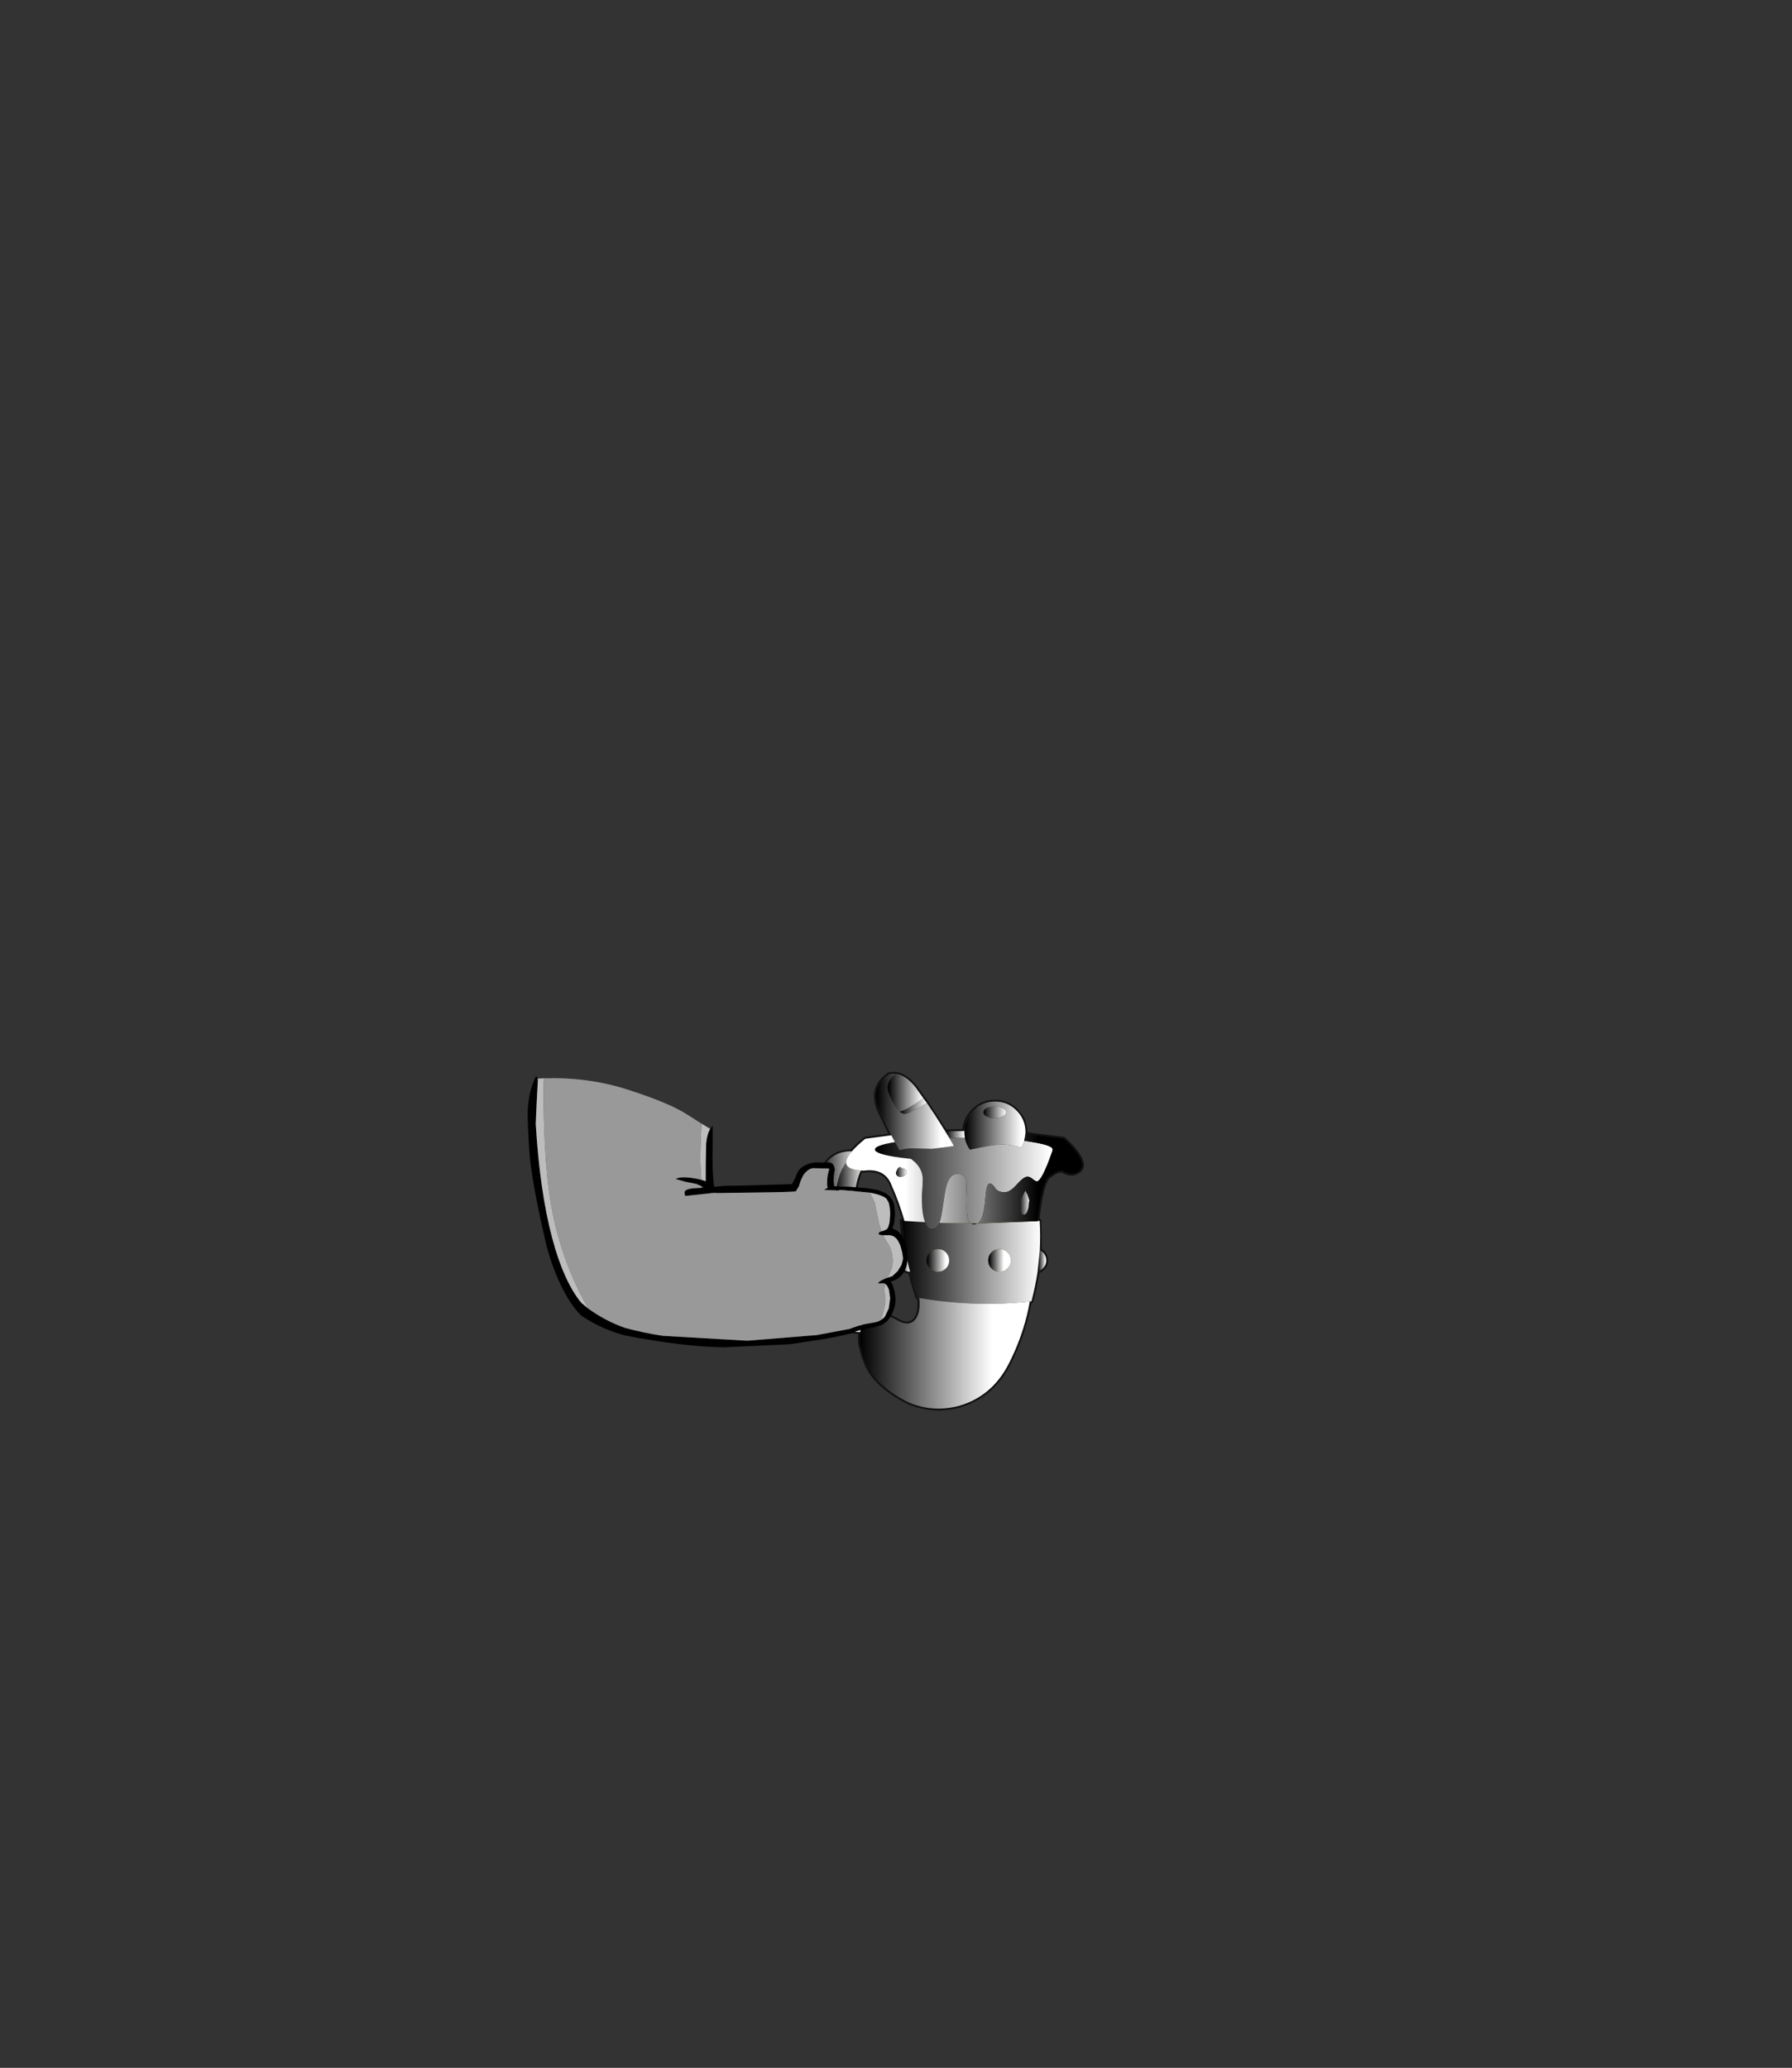 <?xml version="1.0" encoding="UTF-8" standalone="no"?>
<svg xmlns:xlink="http://www.w3.org/1999/xlink" height="531.5px" width="460.6px" xmlns="http://www.w3.org/2000/svg">
  <rect width="100%" height="100%" fill="#333333" stroke="none"/>
  <g transform="matrix(1.0, 0.0, 0.0, 1.0, 193.65, 334.05)">
    <use height="87.1" transform="matrix(1.0, 0.0, 0.0, 1.0, 15.25, -58.6)" width="69.7" xlink:href="#shape0"/>
    <use height="144.95" transform="matrix(0.594, 0.0, 0.0, 0.594, 15.75, -58.11)" width="115.7" xlink:href="#sprite0"/>
    <use height="69.7" transform="matrix(1.0, 0.0, 0.0, 1.0, -58.0, -57.45)" width="97.6" xlink:href="#shape2"/>
  </g>
  <defs>
    <g id="shape0" transform="matrix(1.0, 0.0, 0.0, 1.0, -15.25, 58.6)">
      <path d="M43.65 -51.8 L42.7 -51.05 40.25 -49.5 Q38.55 -48.55 37.6 -48.3 36.8 -49.0 36.0 -50.4 34.3 -53.3 34.45 -54.8 34.55 -56.45 36.45 -58.05 39.15 -57.75 41.7 -54.55 L43.65 -51.8" fill="#ffe7cf" fill-rule="evenodd" stroke="none"/>
      <path d="M44.6 -50.5 L44.45 -50.45 43.1 -49.6 Q39.85 -47.75 38.9 -47.7 38.3 -47.7 37.6 -48.3 38.55 -48.55 40.25 -49.5 L42.7 -51.05 43.65 -51.8 44.6 -50.5" fill="#fff2e5" fill-rule="evenodd" stroke="none"/>
      <path d="M37.6 -48.3 Q38.3 -47.7 38.9 -47.7 39.85 -47.75 43.1 -49.6 L44.45 -50.45 44.6 -50.5 48.35 -44.75 46.3 -43.3 Q44.4 -42.25 41.85 -42.25 38.15 -42.25 34.9 -45.15 33.85 -46.05 33.05 -47.1 L32.15 -49.05 Q30.0 -54.75 34.95 -57.95 L36.45 -58.05 Q34.55 -56.45 34.45 -54.8 34.3 -53.3 36.0 -50.4 36.8 -49.0 37.6 -48.3" fill="#ffcc99" fill-rule="evenodd" stroke="none"/>
      <path d="M33.05 -47.1 Q33.85 -46.05 34.9 -45.15 38.15 -42.25 41.85 -42.25 44.4 -42.25 46.3 -43.3 L48.35 -44.75 49.3 -43.25 50.35 -41.55 51.55 -39.5 50.75 -39.35 45.95 -38.75 45.85 -38.75 45.7 -38.75 40.65 -38.9 37.55 -38.4 36.4 -40.5 35.45 -42.25 33.05 -47.1" fill="#d9a979" fill-rule="evenodd" stroke="none"/>
      <path d="M35.45 -42.25 L36.4 -40.5 Q31.25 -39.65 31.25 -38.6 31.25 -37.35 37.9 -36.5 L40.5 -36.2 41.55 -35.3 Q42.8 -34.1 43.25 -32.75 L43.5 -31.1 43.5 -29.55 43.3 -27.0 43.3 -25.55 43.35 -24.6 Q43.4 -22.45 43.85 -20.75 L44.1 -19.9 38.85 -20.25 Q37.4 -25.25 35.65 -29.15 33.95 -33.9 28.4 -33.15 L27.6 -33.2 Q23.9 -33.5 23.85 -35.2 23.8 -36.35 25.3 -38.1 26.55 -39.55 28.75 -41.35 L35.45 -42.25 M38.7 -31.75 L43.5 -31.1 38.7 -31.75 38.95 -31.95 39.4 -32.75 Q39.4 -33.5 38.55 -33.75 L38.2 -33.8 37.75 -34.1 Q37.3 -34.1 36.95 -33.4 L36.65 -32.7 Q36.65 -31.5 37.95 -31.5 L38.7 -31.75 M73.0 -20.2 L57.7 -19.6 Q59.0 -20.5 59.45 -24.55 L59.85 -28.2 Q60.1 -29.85 60.75 -29.85 61.4 -29.85 62.1 -28.7 62.8 -27.6 64.55 -27.6 65.95 -27.6 67.7 -29.6 69.45 -31.6 70.45 -31.6 71.05 -31.6 71.8 -31.0 72.5 -30.4 72.85 -30.4 74.1 -30.4 76.8 -38.1 L76.8 -38.25 76.9 -38.6 76.45 -39.2 Q75.1 -40.05 70.25 -40.7 L69.6 -40.8 69.9 -42.6 79.75 -41.35 Q87.15 -34.45 82.9 -32.6 81.4 -31.95 79.4 -33.15 78.05 -33.35 75.9 -31.6 74.05 -30.15 73.0 -20.2 M55.9 -19.6 L47.8 -19.75 48.05 -20.4 48.9 -25.25 Q49.35 -28.7 49.9 -30.1 L50.15 -30.6 Q50.95 -32.3 52.45 -32.3 54.4 -32.3 54.75 -30.55 L54.75 -30.5 Q54.75 -27.9 54.9 -26.2 L54.9 -22.0 Q55.05 -20.2 55.9 -19.6 M69.9 -28.05 L69.6 -27.55 69.4 -27.2 68.8 -25.75 Q68.45 -24.55 68.45 -23.7 68.45 -22.9 68.7 -22.4 69.0 -21.8 69.5 -21.8 70.25 -21.8 70.65 -23.4 L70.95 -25.6 70.5 -26.9 69.9 -28.05 M54.2 -43.35 L54.2 -43.05 Q54.2 -42.3 54.35 -41.6 L54.1 -41.6 50.35 -41.55 49.3 -43.25 54.2 -43.35 M54.75 -30.5 L50.15 -30.6 54.75 -30.5 M29.3 17.1 L28.3 14.65 27.5 11.7 Q27.25 10.0 27.45 8.3 L27.85 6.3 28.75 4.75 Q29.25 4.0 30.5 2.95 32.55 3.0 36.7 5.15 39.55 6.95 41.25 5.45 42.7 4.2 42.7 1.1 46.5 2.8 52.15 3.25 L54.65 3.7 58.0 3.95 Q61.4 4.3 61.4 7.55 61.4 11.8 54.45 16.35 47.45 20.95 40.8 20.95 37.3 20.95 32.3 18.7 30.6 17.9 29.3 17.1" fill="#663300" fill-rule="evenodd" stroke="none"/>
      <path d="M43.35 -24.6 L43.3 -25.55 43.3 -27.0 43.5 -29.55 43.5 -31.1 43.25 -32.75 Q42.8 -34.1 41.55 -35.3 L40.5 -36.2 37.9 -36.5 Q31.25 -37.35 31.25 -38.6 31.25 -39.65 36.4 -40.5 L37.55 -38.4 36.5 -38.0 37.55 -38.4 40.65 -38.9 45.7 -38.75 45.85 -38.75 45.95 -38.75 50.75 -39.35 51.55 -39.5 50.35 -41.55 54.1 -41.6 54.35 -41.6 54.45 -41.15 Q54.75 -39.75 55.65 -38.55 L58.15 -39.05 63.95 -39.9 67.8 -39.35 68.9 -39.1 69.6 -40.8 70.25 -40.7 Q75.1 -40.05 76.45 -39.2 L75.2 -37.75 72.55 -34.4 Q72.15 -33.95 70.7 -33.7 L68.55 -33.2 66.75 -31.65 Q65.85 -30.85 64.85 -30.85 L63.3 -31.15 61.7 -31.45 Q60.15 -31.45 59.0 -28.9 57.85 -26.4 57.5 -26.4 56.4 -26.4 55.9 -27.6 L55.3 -30.3 Q54.7 -34.25 52.6 -34.25 48.85 -34.25 47.15 -28.3 L46.15 -24.2 Q45.65 -22.4 45.05 -22.4 43.9 -22.4 43.35 -24.6 M39.5 -36.65 L40.5 -36.2 39.5 -36.65 M70.55 -38.85 L68.9 -39.1 70.55 -38.85 M53.75 -39.8 L51.55 -39.5 53.75 -39.8 M55.65 -38.55 L53.85 -38.4 55.65 -38.55" fill="#db0000" fill-rule="evenodd" stroke="none"/>
      <path d="M25.3 -38.1 Q23.8 -36.35 23.85 -35.2 L22.75 -33.35 Q20.8 -29.25 20.8 -21.0 L20.9 -17.5 19.65 -13.35 21.65 -10.15 Q22.25 -6.35 23.35 -2.8 L23.8 -1.45 Q25.55 3.9 27.85 6.3 L27.45 8.3 26.85 8.3 Q22.0 8.3 18.75 -1.45 15.75 -10.25 15.75 -21.0 15.75 -29.25 17.7 -33.35 19.9 -38.1 25.0 -38.1 L25.3 -38.1 M38.85 -20.25 L44.1 -19.9 Q44.75 -18.15 45.9 -18.15 47.1 -18.15 47.8 -19.75 L55.9 -19.6 Q56.3 -19.3 56.8 -19.3 L57.7 -19.6 73.0 -20.2 73.55 -20.25 73.6 -12.75 73.05 -7.25 Q72.45 -3.45 71.45 0.4 L71.05 0.45 Q56.9 2.0 42.6 -0.45 L42.2 -0.55 Q41.05 -3.85 40.25 -7.2 L39.05 -12.75 Q38.4 -16.5 38.1 -20.3 L38.85 -20.25 M49.65 -11.95 L49.45 -12.15 Q48.65 -13.0 47.4 -13.0 46.2 -13.0 45.35 -12.15 44.5 -11.3 44.5 -10.1 44.5 -8.9 45.3 -8.05 L45.35 -8.05 Q46.2 -7.2 47.4 -7.2 48.65 -7.2 49.45 -8.05 50.3 -8.85 50.3 -10.1 50.3 -11.15 49.65 -11.95 M64.5 -12.75 L63.25 -13.0 Q62.05 -13.0 61.2 -12.15 60.35 -11.3 60.35 -10.1 60.35 -8.85 61.2 -8.05 L61.75 -7.6 Q62.4 -7.2 63.25 -7.2 64.5 -7.2 65.3 -8.05 66.2 -8.85 66.2 -10.1 66.2 -11.3 65.3 -12.15 L64.5 -12.75" fill="#ffcc00" fill-rule="evenodd" stroke="none"/>
      <path d="M23.85 -35.2 Q23.9 -33.5 27.6 -33.2 25.7 -29.1 25.7 -21.0 25.7 -10.25 28.7 -1.45 L28.8 -1.1 27.25 -0.7 Q25.45 -0.7 23.55 -2.55 L23.35 -2.8 Q22.25 -6.35 21.65 -10.15 L22.3 -13.7 20.9 -17.5 20.8 -21.0 Q20.8 -29.25 22.75 -33.35 L23.85 -35.2" fill="#cca000" fill-rule="evenodd" stroke="none"/>
      <path d="M44.1 -19.9 L43.85 -20.75 Q43.4 -22.45 43.35 -24.6 43.9 -22.4 45.05 -22.4 45.65 -22.4 46.15 -24.2 L47.15 -28.3 Q48.85 -34.25 52.6 -34.25 54.7 -34.25 55.3 -30.3 L55.9 -27.6 Q56.4 -26.4 57.5 -26.4 57.85 -26.4 59.0 -28.9 60.15 -31.45 61.7 -31.45 L63.3 -31.15 64.85 -30.85 Q65.85 -30.85 66.75 -31.65 L68.55 -33.2 70.7 -33.7 Q72.15 -33.95 72.55 -34.4 L75.2 -37.75 76.45 -39.2 76.9 -38.6 76.8 -38.25 76.8 -38.1 Q74.1 -30.4 72.85 -30.4 72.5 -30.4 71.8 -31.0 71.05 -31.6 70.45 -31.6 69.45 -31.6 67.7 -29.6 65.95 -27.6 64.55 -27.6 62.8 -27.6 62.1 -28.7 61.4 -29.85 60.75 -29.85 60.1 -29.85 59.85 -28.2 L59.45 -24.55 Q59.0 -20.5 57.7 -19.6 L55.9 -19.6 Q55.05 -20.2 54.9 -22.0 L54.9 -26.2 Q54.75 -27.9 54.75 -30.5 L54.75 -30.55 Q54.4 -32.3 52.45 -32.3 50.95 -32.3 50.15 -30.6 L49.9 -30.1 Q49.35 -28.7 48.9 -25.25 L48.05 -20.4 47.8 -19.75 Q47.1 -18.15 45.9 -18.15 44.75 -18.15 44.1 -19.9 M38.7 -31.75 L37.95 -31.5 Q36.65 -31.5 36.65 -32.7 L36.95 -33.4 Q37.3 -34.1 37.75 -34.1 L38.2 -33.8 38.55 -33.75 Q39.4 -33.5 39.4 -32.75 L38.95 -31.95 38.7 -31.75 M69.9 -28.05 L70.5 -26.9 70.95 -25.6 70.65 -23.4 Q70.25 -21.8 69.5 -21.8 69.0 -21.8 68.7 -22.4 68.45 -22.9 68.45 -23.7 68.45 -24.55 68.8 -25.75 L69.4 -27.2 69.6 -27.55 69.9 -28.05" fill="#ad0000" fill-rule="evenodd" stroke="none"/>
      <path d="M20.9 -17.5 L22.3 -13.7 21.65 -10.15 19.65 -13.35 20.9 -17.5" fill="#fffbe3" fill-rule="evenodd" stroke="none"/>
      <path d="M23.35 -2.8 L23.55 -2.55 Q25.45 -0.7 27.25 -0.7 L28.8 -1.1 30.5 2.95 Q29.25 4.0 28.75 4.75 L27.85 6.3 Q25.55 3.9 23.8 -1.45 L23.35 -2.8" fill="#ab8200" fill-rule="evenodd" stroke="none"/>
      <path d="M40.25 -7.2 Q39.05 -7.2 38.25 -8.05 37.4 -8.85 37.4 -10.1 37.4 -11.3 38.25 -12.15 L39.05 -12.75 40.25 -7.2 M49.65 -11.95 L47.9 -10.1 Q46.4 -8.7 45.3 -8.05 44.5 -8.9 44.5 -10.1 44.5 -11.3 45.35 -12.15 46.2 -13.0 47.4 -13.0 48.65 -13.0 49.45 -12.15 L49.65 -11.95 M61.75 -7.6 L61.2 -8.05 Q60.35 -8.85 60.35 -10.1 60.35 -11.3 61.2 -12.15 62.05 -13.0 63.25 -13.0 L64.5 -12.75 64.55 -11.85 Q64.55 -10.15 63.0 -8.65 L61.75 -7.6" fill="#ff9900" fill-rule="evenodd" stroke="none"/>
      <path d="M54.2 -43.35 Q54.3 -46.4 56.55 -48.6 58.85 -50.9 62.1 -50.9 65.3 -50.9 67.6 -48.6 L69.05 -46.7 Q67.75 -44.1 64.85 -42.7 61.5 -41.1 55.65 -41.1 L54.45 -41.15 54.35 -41.6 Q54.2 -42.3 54.2 -43.05 L54.2 -43.35 M64.05 -47.1 Q64.95 -47.5 64.95 -48.15 64.95 -48.75 64.05 -49.2 L62.0 -49.65 59.95 -49.2 Q59.1 -48.75 59.1 -48.15 59.1 -47.5 59.95 -47.1 60.8 -46.65 62.0 -46.65 63.25 -46.65 64.05 -47.1" fill="#ffffff" fill-rule="evenodd" stroke="none"/>
      <path d="M64.05 -47.1 Q63.25 -46.65 62.0 -46.65 60.8 -46.65 59.95 -47.1 59.1 -47.5 59.1 -48.15 59.1 -48.75 59.95 -49.2 L62.0 -49.65 64.05 -49.2 Q64.95 -48.75 64.95 -48.15 64.95 -47.5 64.05 -47.1" fill="#000000" fill-rule="evenodd" stroke="none"/>
      <path d="M69.6 -40.8 L68.9 -39.1 67.8 -39.35 63.95 -39.9 58.15 -39.05 55.65 -38.55 Q54.75 -39.75 54.45 -41.15 L55.65 -41.1 Q61.5 -41.1 64.85 -42.7 67.75 -44.1 69.05 -46.7 69.9 -45.05 69.9 -43.05 L69.9 -42.6 69.6 -40.8" fill="#d6d6d6" fill-rule="evenodd" stroke="none"/>
      <path d="M73.05 -7.25 L73.6 -12.75 74.4 -12.15 Q75.25 -11.3 75.25 -10.1 75.25 -8.85 74.4 -8.05 73.8 -7.4 73.05 -7.25 M45.3 -8.05 Q46.4 -8.7 47.9 -10.1 L49.65 -11.95 Q50.3 -11.15 50.3 -10.1 50.3 -8.85 49.45 -8.05 48.65 -7.2 47.4 -7.2 46.2 -7.2 45.35 -8.05 L45.3 -8.05 M64.5 -12.75 L65.3 -12.15 Q66.2 -11.3 66.2 -10.1 66.2 -8.85 65.3 -8.05 64.5 -7.2 63.25 -7.2 62.4 -7.2 61.75 -7.6 L63.0 -8.65 Q64.55 -10.15 64.55 -11.85 L64.5 -12.75" fill="#d98100" fill-rule="evenodd" stroke="none"/>
      <path d="M42.6 -0.45 Q56.9 2.0 71.05 0.45 L70.95 1.0 70.7 2.15 Q69.1 9.7 65.55 16.6 62.25 22.95 56.45 25.85 54.75 26.75 52.8 27.3 46.05 29.05 39.85 26.35 L38.85 25.85 Q35.65 24.2 32.9 21.75 30.6 19.7 29.3 17.1 30.6 17.9 32.3 18.7 37.3 20.95 40.8 20.95 47.45 20.95 54.45 16.35 61.4 11.8 61.4 7.55 61.4 4.3 58.0 3.95 L54.65 3.7 52.15 3.25 Q46.5 2.8 42.7 1.1 L42.7 0.25 42.6 -0.45" fill="#402000" fill-rule="evenodd" stroke="none"/>
      <path d="M37.6 -48.3 Q38.3 -47.7 38.9 -47.7 39.85 -47.75 43.1 -49.6 L44.45 -50.45 44.6 -50.5 43.65 -51.8 42.7 -51.05 40.25 -49.5 Q38.55 -48.55 37.6 -48.3 36.8 -49.0 36.0 -50.4 34.3 -53.3 34.45 -54.8 34.55 -56.45 36.45 -58.05 L34.95 -57.95 Q30.0 -54.75 32.15 -49.05 L33.05 -47.1 35.45 -42.25 28.75 -41.35 Q26.55 -39.55 25.3 -38.1 23.8 -36.35 23.85 -35.2 23.9 -33.5 27.6 -33.2 L28.4 -33.15 Q33.95 -33.9 35.65 -29.15 37.4 -25.25 38.85 -20.25 L44.1 -19.9 43.85 -20.75 Q43.4 -22.45 43.35 -24.6 L43.3 -25.55 43.3 -27.0 43.5 -29.55 43.5 -31.1 38.7 -31.75 37.95 -31.5 Q36.65 -31.5 36.65 -32.7 L36.95 -33.4 Q37.3 -34.1 37.75 -34.1 L38.2 -33.8 38.55 -33.75 Q39.4 -33.5 39.4 -32.75 L38.95 -31.95 38.7 -31.75 M48.35 -44.75 L44.6 -50.5 M36.45 -58.05 Q39.15 -57.75 41.7 -54.55 L43.65 -51.8 M36.4 -40.5 L35.45 -42.25 M36.5 -38.0 L37.55 -38.4 36.4 -40.5 Q31.25 -39.65 31.25 -38.6 31.25 -37.35 37.9 -36.5 L40.5 -36.2 39.5 -36.65 M27.45 8.3 L26.85 8.3 Q22.0 8.3 18.75 -1.45 15.75 -10.25 15.75 -21.0 15.75 -29.25 17.7 -33.35 19.9 -38.1 25.0 -38.1 L25.3 -38.1 M23.85 -35.2 L22.75 -33.35 Q20.8 -29.25 20.8 -21.0 L20.9 -17.5 22.3 -13.7 21.65 -10.15 Q22.25 -6.35 23.35 -2.8 L23.8 -1.45 Q25.55 3.9 27.85 6.3 L28.75 4.75 Q29.25 4.0 30.5 2.95 L28.8 -1.1 28.7 -1.45 Q25.7 -10.25 25.7 -21.0 25.7 -29.1 27.6 -33.2 M39.05 -12.75 Q38.4 -16.5 38.1 -20.3 L38.85 -20.25 M40.25 -7.2 Q39.05 -7.2 38.25 -8.05 37.4 -8.85 37.4 -10.1 37.4 -11.3 38.25 -12.15 L39.05 -12.75 40.25 -7.2 Q41.05 -3.85 42.2 -0.55 L42.6 -0.45 Q56.9 2.0 71.05 0.45 L71.45 0.4 Q72.45 -3.45 73.05 -7.25 L73.6 -12.75 73.55 -20.25 73.0 -20.2 57.7 -19.6 56.8 -19.3 Q56.3 -19.3 55.9 -19.6 L47.8 -19.75 Q47.1 -18.15 45.9 -18.15 44.75 -18.15 44.1 -19.9 M20.9 -17.5 L19.65 -13.35 21.65 -10.15 M57.7 -19.6 Q59.0 -20.5 59.45 -24.55 L59.85 -28.2 Q60.1 -29.85 60.75 -29.85 61.4 -29.85 62.1 -28.7 62.8 -27.6 64.55 -27.6 65.95 -27.6 67.7 -29.6 69.45 -31.6 70.45 -31.6 71.05 -31.6 71.8 -31.0 72.5 -30.4 72.85 -30.4 74.1 -30.4 76.8 -38.1 L76.8 -38.25 76.9 -38.6 76.45 -39.2 Q75.1 -40.05 70.25 -40.7 L69.6 -40.8 68.9 -39.1 70.55 -38.85 M54.2 -43.35 Q54.3 -46.4 56.55 -48.6 58.85 -50.9 62.1 -50.9 65.3 -50.9 67.6 -48.6 L69.05 -46.7 Q69.9 -45.05 69.9 -43.05 L69.9 -42.6 79.75 -41.35 Q87.15 -34.45 82.9 -32.6 81.4 -31.95 79.4 -33.15 78.05 -33.35 75.9 -31.6 74.05 -30.15 73.0 -20.2 M64.05 -47.1 Q63.25 -46.65 62.0 -46.65 60.8 -46.65 59.95 -47.1 59.1 -47.5 59.1 -48.15 59.1 -48.75 59.95 -49.2 L62.0 -49.65 64.05 -49.2 Q64.95 -48.75 64.95 -48.15 64.95 -47.5 64.05 -47.1 M69.6 -40.8 L69.9 -42.6 M54.45 -41.15 Q54.75 -39.75 55.65 -38.55 L58.15 -39.05 63.95 -39.9 67.8 -39.35 68.9 -39.1 M69.9 -28.05 L69.6 -27.55 69.4 -27.2 68.8 -25.75 Q68.45 -24.55 68.45 -23.7 68.45 -22.9 68.7 -22.4 69.0 -21.8 69.5 -21.8 70.25 -21.8 70.65 -23.4 L70.95 -25.6 70.5 -26.9 69.9 -28.05 M54.35 -41.6 Q54.2 -42.3 54.2 -43.05 L54.2 -43.35 49.3 -43.25 50.35 -41.55 54.1 -41.6 54.35 -41.6 54.45 -41.15 M53.85 -38.4 L55.65 -38.55 M51.55 -39.5 L53.75 -39.8 M37.55 -38.4 L40.65 -38.9 45.7 -38.75 45.85 -38.75 45.95 -38.75 50.75 -39.35 51.55 -39.5 50.35 -41.55 M48.35 -44.75 L49.3 -43.25 M47.8 -19.75 L48.05 -20.4 48.9 -25.25 Q49.35 -28.7 49.9 -30.1 L50.15 -30.6 Q50.95 -32.3 52.45 -32.3 54.4 -32.3 54.75 -30.55 L54.75 -30.5 Q54.75 -27.9 54.9 -26.2 L54.9 -22.0 Q55.05 -20.2 55.9 -19.6 L57.7 -19.6 M43.5 -31.1 L43.25 -32.75 Q42.8 -34.1 41.55 -35.3 L40.5 -36.2 M50.15 -30.6 L54.75 -30.5 M49.65 -11.95 L49.45 -12.15 Q48.65 -13.0 47.4 -13.0 46.2 -13.0 45.35 -12.15 44.5 -11.3 44.5 -10.1 44.5 -8.9 45.3 -8.05 L45.35 -8.05 Q46.2 -7.2 47.4 -7.2 48.65 -7.2 49.45 -8.05 50.3 -8.85 50.3 -10.1 50.3 -11.15 49.65 -11.95 M61.75 -7.6 L61.2 -8.05 Q60.35 -8.85 60.35 -10.1 60.35 -11.3 61.2 -12.15 62.05 -13.0 63.25 -13.0 L64.5 -12.75 65.3 -12.15 Q66.2 -11.3 66.2 -10.1 66.2 -8.85 65.3 -8.05 64.5 -7.2 63.25 -7.2 62.4 -7.2 61.75 -7.6 M73.6 -12.75 L74.4 -12.15 Q75.25 -11.3 75.25 -10.1 75.25 -8.85 74.4 -8.05 73.8 -7.4 73.05 -7.25 M71.05 0.45 L70.95 1.0 70.7 2.15 Q69.1 9.7 65.55 16.6 62.25 22.95 56.45 25.85 54.75 26.75 52.8 27.3 46.05 29.05 39.85 26.35 L38.85 25.85 Q35.65 24.2 32.9 21.75 30.6 19.7 29.3 17.1 L28.3 14.65 27.5 11.7 Q27.25 10.0 27.45 8.3 L27.85 6.3 M42.7 1.1 L42.7 0.25 42.6 -0.45 M30.5 2.95 Q32.55 3.0 36.7 5.15 39.55 6.95 41.25 5.45 42.7 4.2 42.7 1.1" fill="none" stroke="#000000" stroke-linecap="round" stroke-linejoin="round" stroke-opacity="0.663" stroke-width="1.0"/>
    </g>
    <g id="sprite0" transform="matrix(1.0, 0.0, 0.0, 1.0, 57.85, 62.75)">
      <use height="144.95" transform="matrix(1.0, 0.0, 0.0, 1.0, -57.85, -62.75)" width="115.7" xlink:href="#shape1"/>
    </g>
    <g id="shape1" transform="matrix(1.0, 0.0, 0.0, 1.0, 57.85, 62.75)">
      <path d="M7.15 -34.95 L7.3 -34.25 Q7.85 -31.9 9.3 -29.85 L13.5 -30.7 Q20.25 -32.1 23.3 -32.1 26.0 -32.1 29.8 -31.15 L31.6 -30.75 Q32.4 -32.15 32.85 -33.6 L33.9 -33.5 Q42.1 -32.35 44.35 -30.95 45.15 -30.45 45.15 -29.9 L44.95 -29.35 44.95 -29.05 Q40.4 -16.1 38.3 -16.1 37.7 -16.1 36.5 -17.1 35.25 -18.15 34.25 -18.15 32.6 -18.15 29.6 -14.75 26.65 -11.4 24.35 -11.4 21.35 -11.4 20.2 -13.25 19.05 -15.15 17.9 -15.15 16.85 -15.15 16.4 -12.4 L15.75 -6.3 Q15.0 0.55 12.75 2.1 L9.75 2.1 Q8.35 1.1 8.1 -1.95 7.9 -4.4 8.05 -9.0 7.85 -11.9 7.8 -16.3 L7.8 -16.35 Q7.25 -19.35 3.9 -19.35 1.45 -19.35 0.05 -16.45 L-0.35 -15.6 Q-1.25 -13.25 -2.05 -7.4 -2.9 -1.25 -3.5 0.75 L-3.9 1.85 Q-5.05 4.5 -7.1 4.5 -9.0 4.5 -10.1 1.55 L-10.55 0.1 Q-11.3 -2.7 -11.4 -6.35 L-11.45 -7.95 -11.45 -10.35 -11.15 -14.7 -11.1 -17.3 Q-11.2 -19.05 -11.6 -20.1 -12.35 -22.35 -14.4 -24.4 L-16.2 -25.85 -20.55 -26.35 Q-31.8 -27.85 -31.8 -29.9 -31.8 -31.7 -23.1 -33.1 L-21.15 -29.6 Q-18.85 -30.35 -15.95 -30.4 L-7.4 -30.2 -7.2 -30.2 -7.0 -30.2 1.05 -31.2 2.4 -31.45 0.4 -34.9 6.7 -34.95 7.15 -34.95" fill="url(#gradient0)" fill-rule="evenodd" stroke="none"/>
      <path d="M33.3 -12.15 L34.35 -10.2 35.05 -8.0 34.6 -4.35 Q33.9 -1.65 32.65 -1.65 31.8 -1.65 31.3 -2.65 30.9 -3.5 30.9 -4.8 30.9 -6.3 31.45 -8.25 31.6 -8.85 32.5 -10.7 L32.85 -11.35 33.3 -12.15" fill="url(#gradient1)" fill-rule="evenodd" stroke="none"/>
      <path d="M6.9 -37.9 Q7.05 -43.05 10.8 -46.8 14.7 -50.65 20.15 -50.65 25.6 -50.65 29.45 -46.8 30.95 -45.3 31.85 -43.6 33.35 -40.8 33.35 -37.45 L33.35 -36.65 32.85 -33.6 Q32.4 -32.15 31.6 -30.75 L29.8 -31.15 Q26.0 -32.1 23.3 -32.1 20.25 -32.1 13.5 -30.7 L9.3 -29.85 Q7.85 -31.9 7.3 -34.25 L7.15 -34.95 Q6.9 -36.15 6.9 -37.45 L6.9 -37.9 M23.5 -44.2 Q24.95 -44.95 24.95 -46.0 24.95 -47.05 23.5 -47.8 22.1 -48.55 20.05 -48.55 18.0 -48.55 16.55 -47.8 15.15 -47.05 15.15 -46.0 15.15 -44.95 16.55 -44.2 18.0 -43.45 20.05 -43.45 22.1 -43.45 23.5 -44.2" fill="url(#gradient2)" fill-rule="evenodd" stroke="none"/>
      <path d="M23.5 -44.2 Q22.1 -43.45 20.05 -43.45 18.0 -43.45 16.55 -44.2 15.15 -44.95 15.15 -46.0 15.15 -47.05 16.55 -47.8 18.0 -48.55 20.05 -48.55 22.1 -48.55 23.5 -47.8 24.95 -47.05 24.95 -46.0 24.95 -44.95 23.5 -44.2" fill="url(#gradient3)" fill-rule="evenodd" stroke="none"/>
      <path d="M-1.35 -37.75 L6.9 -37.9 6.9 -37.45 Q6.9 -36.15 7.15 -34.95 L6.7 -34.95 0.4 -34.9 -1.35 -37.75" fill="url(#gradient4)" fill-rule="evenodd" stroke="none"/>
      <path d="M39.55 13.65 L40.9 14.6 Q42.35 16.05 42.35 18.1 42.35 20.15 40.9 21.55 39.9 22.6 38.6 22.9 L39.55 13.65" fill="url(#gradient5)" fill-rule="evenodd" stroke="none"/>
      <path d="M38.55 1.1 L39.5 1.0 Q39.9 7.25 39.55 13.65 L38.6 22.9 Q37.65 29.25 35.95 35.75 L35.25 35.85 Q11.45 38.45 -12.65 34.35 L-13.35 34.2 Q-15.25 28.6 -16.6 23.0 -17.8 18.35 -18.6 13.65 -19.7 7.3 -20.2 0.9 L-19.0 1.0 -10.1 1.55 Q-9.0 4.5 -7.1 4.5 -5.05 4.5 -3.9 1.85 L9.75 2.1 Q10.4 2.55 11.25 2.55 L12.75 2.1 38.55 1.1 M25.6 21.55 Q27.05 20.15 27.05 18.1 27.05 16.05 25.6 14.6 24.95 13.95 24.2 13.65 23.25 13.2 22.15 13.2 20.1 13.2 18.65 14.6 17.25 16.05 17.25 18.1 17.25 20.15 18.65 21.55 L19.6 22.3 Q20.7 23.0 22.15 23.0 24.2 23.0 25.6 21.55 M-4.55 13.2 Q-6.6 13.2 -8.05 14.6 -9.45 16.05 -9.45 18.1 -9.45 20.1 -8.1 21.5 L-8.05 21.55 Q-6.6 23.0 -4.55 23.0 -2.5 23.0 -1.1 21.55 0.35 20.15 0.35 18.1 0.35 16.3 -0.8 14.95 L-1.1 14.6 Q-2.5 13.2 -4.55 13.2" fill="url(#gradient6)" fill-rule="evenodd" stroke="none"/>
      <path d="M25.6 21.55 Q24.2 23.0 22.15 23.0 20.7 23.0 19.6 22.3 L18.65 21.55 Q17.25 20.15 17.25 18.1 17.25 16.05 18.65 14.6 20.1 13.2 22.15 13.2 23.25 13.2 24.2 13.65 24.95 13.95 25.6 14.6 27.05 16.05 27.05 18.1 27.05 20.15 25.6 21.55" fill="url(#gradient7)" fill-rule="evenodd" stroke="none"/>
      <path d="M-4.55 13.2 Q-2.5 13.2 -1.1 14.6 L-0.8 14.95 Q0.35 16.3 0.35 18.1 0.35 20.15 -1.1 21.55 -2.5 23.0 -4.55 23.0 -6.6 23.0 -8.05 21.55 L-8.1 21.5 Q-9.45 20.1 -9.45 18.1 -9.45 16.05 -8.05 14.6 -6.6 13.2 -4.55 13.2" fill="url(#gradient8)" fill-rule="evenodd" stroke="none"/>
      <path d="M35.25 35.85 L35.05 36.75 34.7 38.7 Q32.0 51.45 26.0 63.05 20.45 73.75 10.7 78.65 7.8 80.1 4.55 81.05 -6.85 84.0 -17.3 79.5 L-19.0 78.65 Q-24.4 75.8 -29.0 71.7 -32.85 68.3 -35.05 63.85 -36.05 61.9 -36.7 59.75 L-38.1 54.75 Q-38.5 51.9 -38.15 49.05 L-37.5 45.7 -36.0 43.05 Q-35.15 41.85 -33.05 40.05 -29.6 40.1 -22.6 43.75 -17.75 46.75 -14.95 44.3 -12.5 42.15 -12.45 36.9 L-12.5 35.5 -12.65 34.35 Q11.45 38.45 35.25 35.85" fill="url(#gradient9)" fill-rule="evenodd" stroke="none"/>
      <path d="M-23.0 -62.65 Q-18.5 -62.2 -14.2 -56.8 L-10.9 -52.15 -12.5 -50.85 Q-13.85 -49.9 -16.65 -48.25 -19.45 -46.65 -21.1 -46.25 -22.4 -47.4 -23.8 -49.8 -26.6 -54.65 -26.35 -57.2 -26.2 -59.95 -23.0 -62.65" fill="url(#gradient10)" fill-rule="evenodd" stroke="none"/>
      <path d="M-10.9 -52.15 L-9.3 -50.0 -9.5 -49.9 -11.8 -48.45 Q-17.25 -45.3 -18.85 -45.25 -19.9 -45.25 -21.1 -46.25 -19.45 -46.65 -16.65 -48.25 -13.85 -49.9 -12.5 -50.85 L-10.9 -52.15" fill="url(#gradient11)" fill-rule="evenodd" stroke="none"/>
      <path d="M-24.7 -36.05 L-28.75 -44.2 -30.25 -47.55 Q-33.9 -57.15 -25.55 -62.55 L-23.0 -62.65 Q-26.2 -59.95 -26.35 -57.2 -26.6 -54.65 -23.8 -49.8 -22.4 -47.4 -21.1 -46.25 -19.9 -45.25 -18.85 -45.25 -17.25 -45.3 -11.8 -48.45 L-9.5 -49.9 -9.3 -50.0 Q-5.95 -45.15 -2.95 -40.3 L-1.35 -37.75 0.4 -34.9 2.4 -31.45 1.05 -31.2 -7.0 -30.2 -7.2 -30.2 -7.4 -30.2 -15.95 -30.4 Q-18.85 -30.35 -21.15 -29.6 L-23.1 -33.1 -24.7 -36.05" fill="url(#gradient12)" fill-rule="evenodd" stroke="none"/>
      <path d="M-38.15 49.05 L-39.2 49.05 Q-47.35 49.05 -52.85 32.65 -57.85 17.8 -57.85 -0.25 -57.85 -14.15 -54.6 -21.1 -50.85 -29.1 -42.3 -29.1 L-41.75 -29.1 Q-44.35 -26.1 -44.25 -24.2 L-46.1 -21.1 Q-49.35 -14.15 -49.35 -0.25 L-49.2 5.6 -51.3 12.6 -47.95 18.0 Q-46.9 24.4 -45.05 30.35 L-44.35 32.65 Q-41.35 41.65 -37.5 45.7 L-38.15 49.05" fill="url(#gradient13)" fill-rule="evenodd" stroke="none"/>
      <path d="M-49.2 5.6 L-49.35 -0.25 Q-49.35 -14.15 -46.1 -21.1 L-44.25 -24.2 Q-44.15 -21.3 -37.95 -20.8 -41.1 -13.9 -41.1 -0.25 -41.1 17.8 -36.1 32.65 L-35.9 33.25 Q-34.55 37.1 -33.05 40.05 -35.15 41.85 -36.0 43.05 L-37.5 45.7 Q-41.35 41.65 -44.35 32.65 L-45.05 30.35 Q-46.9 24.4 -47.95 18.0 L-46.8 12.0 -49.2 5.6" fill="url(#gradient14)" fill-rule="evenodd" stroke="none"/>
      <path d="M-22.7 -19.95 L-22.2 -21.2 Q-21.55 -22.35 -20.8 -22.35 L-20.1 -21.8 -19.5 -21.75 Q-18.05 -21.3 -18.05 -20.05 -18.05 -19.45 -18.8 -18.75 L-19.2 -18.4 -20.5 -18.0 Q-22.7 -18.0 -22.7 -19.95" fill="url(#gradient15)" fill-rule="evenodd" stroke="none"/>
      <path d="M-18.6 13.65 Q-17.8 18.35 -16.6 23.0 -18.6 22.95 -19.95 21.55 -21.4 20.15 -21.4 18.1 -21.4 16.05 -19.95 14.6 -19.35 14.0 -18.6 13.65" fill="url(#gradient16)" fill-rule="evenodd" stroke="none"/>
      <path d="M-49.2 5.6 L-46.8 12.0 -47.95 18.0 -51.3 12.6 -49.2 5.6" fill="url(#gradient17)" fill-rule="evenodd" stroke="none"/>
      <path d="M33.35 -36.65 L49.95 -34.55 Q62.4 -22.9 55.25 -19.8 52.65 -18.75 49.35 -20.75 47.05 -21.1 43.45 -18.15 40.3 -15.7 38.55 1.1 L12.75 2.1 Q15.0 0.55 15.75 -6.3 L16.4 -12.4 Q16.85 -15.15 17.9 -15.15 19.05 -15.15 20.2 -13.25 21.35 -11.4 24.35 -11.4 26.65 -11.4 29.6 -14.75 32.6 -18.15 34.25 -18.15 35.25 -18.15 36.5 -17.1 37.7 -16.1 38.3 -16.1 40.4 -16.1 44.95 -29.05 L44.95 -29.35 45.15 -29.9 Q45.15 -30.45 44.35 -30.95 42.1 -32.35 33.9 -33.5 L32.85 -33.6 33.35 -36.65 M-41.75 -29.1 Q-39.7 -31.5 -35.95 -34.55 L-24.7 -36.05 -23.1 -33.1 Q-31.8 -31.7 -31.8 -29.9 -31.8 -27.85 -20.55 -26.35 L-16.2 -25.85 -14.4 -24.4 Q-12.35 -22.35 -11.6 -20.1 -11.2 -19.05 -11.1 -17.3 L-11.15 -14.7 -11.45 -10.35 -11.45 -7.95 -11.4 -6.35 Q-11.3 -2.7 -10.55 0.1 L-10.1 1.55 -19.0 1.0 Q-21.4 -7.4 -24.4 -14.0 -27.2 -22.0 -36.55 -20.75 L-37.95 -20.8 Q-44.15 -21.3 -44.25 -24.2 -44.35 -26.1 -41.75 -29.1 M-3.9 1.85 L-3.5 0.75 Q-2.9 -1.25 -2.05 -7.4 -1.25 -13.25 -0.35 -15.6 L0.05 -16.45 Q1.45 -19.35 3.9 -19.35 7.25 -19.35 7.8 -16.35 L7.8 -16.3 Q7.85 -11.9 8.05 -9.0 7.9 -4.4 8.1 -1.95 8.35 1.1 9.75 2.1 L-3.9 1.85 M33.3 -12.15 L32.85 -11.35 32.5 -10.7 Q31.6 -8.85 31.45 -8.25 30.9 -6.3 30.9 -4.8 30.9 -3.5 31.3 -2.65 31.8 -1.65 32.65 -1.65 33.9 -1.65 34.6 -4.35 L35.05 -8.0 34.35 -10.2 33.3 -12.15 M-22.7 -19.95 Q-22.7 -18.0 -20.5 -18.0 L-19.2 -18.4 -18.8 -18.75 Q-18.05 -19.45 -18.05 -20.05 -18.05 -21.3 -19.5 -21.75 L-20.1 -21.8 -20.8 -22.35 Q-21.55 -22.35 -22.2 -21.2 L-22.7 -19.95" fill="url(#gradient18)" fill-rule="evenodd" stroke="none"/>
    </g>
    <linearGradient gradientTransform="matrix(0.046, 0.0, 0.0, 0.02, 6.25, -18.8)" gradientUnits="userSpaceOnUse" id="gradient0" spreadMethod="pad" x1="-819.2" x2="819.2">
      <stop offset="0.0" stop-color="#000000"/>
      <stop offset="1.0" stop-color="#ffffff"/>
    </linearGradient>
    <linearGradient gradientTransform="matrix(0.003, 0.0, 0.0, 0.006, 32.95, -6.9)" gradientUnits="userSpaceOnUse" id="gradient1" spreadMethod="pad" x1="-819.2" x2="819.2">
      <stop offset="0.0" stop-color="#000000"/>
      <stop offset="1.0" stop-color="#ffffff"/>
    </linearGradient>
    <linearGradient gradientTransform="matrix(0.015, 0.0, 0.0, 0.01, 19.35, -42.4)" gradientUnits="userSpaceOnUse" id="gradient2" spreadMethod="pad" x1="-819.2" x2="819.2">
      <stop offset="0.0" stop-color="#000000"/>
      <stop offset="1.0" stop-color="#ffffff"/>
    </linearGradient>
    <linearGradient gradientTransform="matrix(0.006, 0.0, 0.0, 0.003, 20.05, -46.0)" gradientUnits="userSpaceOnUse" id="gradient3" spreadMethod="pad" x1="-819.2" x2="819.2">
      <stop offset="0.0" stop-color="#000000"/>
      <stop offset="1.0" stop-color="#ffffff"/>
    </linearGradient>
    <linearGradient gradientTransform="matrix(0.005, 0.0, 0.0, 0.002, 2.9, -36.4)" gradientUnits="userSpaceOnUse" id="gradient4" spreadMethod="pad" x1="-819.2" x2="819.2">
      <stop offset="0.0" stop-color="#000000"/>
      <stop offset="1.0" stop-color="#ffffff"/>
    </linearGradient>
    <linearGradient gradientTransform="matrix(0.002, 0.0, 0.0, 0.006, 40.45, 18.25)" gradientUnits="userSpaceOnUse" id="gradient5" spreadMethod="pad" x1="-819.2" x2="819.2">
      <stop offset="0.0" stop-color="#000000"/>
      <stop offset="1.0" stop-color="#ffffff"/>
    </linearGradient>
    <linearGradient gradientTransform="matrix(0.037, 0.0, 0.0, 0.022, 9.75, 18.85)" gradientUnits="userSpaceOnUse" id="gradient6" spreadMethod="pad" x1="-819.2" x2="819.2">
      <stop offset="0.0" stop-color="#000000"/>
      <stop offset="1.0" stop-color="#ffffff"/>
    </linearGradient>
    <linearGradient gradientTransform="matrix(0.004, 0.0, 0.0, 0.006, 20.75, 17.75)" gradientUnits="userSpaceOnUse" id="gradient7" spreadMethod="pad" x1="-819.2" x2="819.2">
      <stop offset="0.0" stop-color="#000000"/>
      <stop offset="1.0" stop-color="#ffffff"/>
    </linearGradient>
    <linearGradient gradientTransform="matrix(0.005, 0.0, 0.0, 0.005, -5.15, 17.35)" gradientUnits="userSpaceOnUse" id="gradient8" spreadMethod="pad" x1="-819.2" x2="819.2">
      <stop offset="0.0" stop-color="#000000"/>
      <stop offset="1.0" stop-color="#ffffff"/>
    </linearGradient>
    <linearGradient gradientTransform="matrix(0.035, 0.0, 0.0, 0.02, -9.65, 53.65)" gradientUnits="userSpaceOnUse" id="gradient9" spreadMethod="pad" x1="-819.2" x2="819.2">
      <stop offset="0.0" stop-color="#000000"/>
      <stop offset="1.0" stop-color="#ffffff"/>
    </linearGradient>
    <linearGradient gradientTransform="matrix(0.009, 0.0, 0.0, 0.01, -18.65, -54.45)" gradientUnits="userSpaceOnUse" id="gradient10" spreadMethod="pad" x1="-819.2" x2="819.2">
      <stop offset="0.0" stop-color="#000000"/>
      <stop offset="1.0" stop-color="#ffffff"/>
    </linearGradient>
    <linearGradient gradientTransform="matrix(0.007, 0.0, 0.0, 0.004, -15.2, -48.7)" gradientUnits="userSpaceOnUse" id="gradient11" spreadMethod="pad" x1="-819.2" x2="819.2">
      <stop offset="0.0" stop-color="#000000"/>
      <stop offset="1.0" stop-color="#ffffff"/>
    </linearGradient>
    <linearGradient gradientTransform="matrix(0.017, 0.0, 0.0, 0.016, -17.15, -49.45)" gradientUnits="userSpaceOnUse" id="gradient12" spreadMethod="pad" x1="-819.2" x2="819.2">
      <stop offset="0.0" stop-color="#000000"/>
      <stop offset="1.0" stop-color="#ffffff"/>
    </linearGradient>
    <linearGradient gradientTransform="matrix(0.012, 0.0, 0.0, 0.048, -47.7, 9.95)" gradientUnits="userSpaceOnUse" id="gradient13" spreadMethod="pad" x1="-819.2" x2="819.2">
      <stop offset="0.0" stop-color="#000000"/>
      <stop offset="1.0" stop-color="#ffffff"/>
    </linearGradient>
    <linearGradient gradientTransform="matrix(0.008, 0.0, 0.0, 0.035, -42.65, 4.85)" gradientUnits="userSpaceOnUse" id="gradient14" spreadMethod="pad" x1="-819.2" x2="819.2">
      <stop offset="0.0" stop-color="#000000"/>
      <stop offset="1.0" stop-color="#ffffff"/>
    </linearGradient>
    <linearGradient gradientTransform="matrix(0.003, 0.0, 0.0, 0.003, -20.4, -20.2)" gradientUnits="userSpaceOnUse" id="gradient15" spreadMethod="pad" x1="-819.2" x2="819.2">
      <stop offset="0.0" stop-color="#000000"/>
      <stop offset="1.0" stop-color="#ffffff"/>
    </linearGradient>
    <linearGradient gradientTransform="matrix(0.003, 0.0, 0.0, 0.006, -19.0, 18.3)" gradientUnits="userSpaceOnUse" id="gradient16" spreadMethod="pad" x1="-819.2" x2="819.2">
      <stop offset="0.0" stop-color="#000000"/>
      <stop offset="1.0" stop-color="#ffffff"/>
    </linearGradient>
    <linearGradient gradientTransform="matrix(0.003, 0.0, 0.0, 0.008, -49.05, 11.8)" gradientUnits="userSpaceOnUse" id="gradient17" spreadMethod="pad" x1="-819.2" x2="819.2">
      <stop offset="0.0" stop-color="#000000"/>
      <stop offset="1.0" stop-color="#ffffff"/>
    </linearGradient>
    <linearGradient gradientTransform="matrix(-0.035, 0.0, 0.0, -0.023, 10.05, -10.7)" gradientUnits="userSpaceOnUse" id="gradient18" spreadMethod="pad" x1="-819.2" x2="819.2">
      <stop offset="0.0" stop-color="#000000"/>
      <stop offset="1.0" stop-color="#ffffff"/>
    </linearGradient>
    <g id="shape2" transform="matrix(1.0, 0.0, 0.0, 1.0, 58.0, 57.45)">
      <path d="M-11.1 -43.9 L-10.45 -44.75 -10.45 -43.5 -10.5 -36.2 Q-10.5 -32.3 -10.15 -29.35 L-9.9 -29.0 -7.6 -29.25 -2.05 -29.35 9.9 -29.7 10.35 -30.5 11.0 -31.85 Q11.55 -33.8 13.45 -34.6 15.3 -35.45 17.05 -35.25 L19.35 -35.3 19.8 -35.2 Q20.65 -34.9 20.8 -34.0 L20.95 -33.3 20.85 -33.15 20.7 -32.15 20.65 -31.65 20.6 -30.65 20.65 -30.0 20.7 -29.5 Q20.7 -29.25 20.85 -29.15 L21.25 -29.15 21.3 -29.15 21.3 -29.1 21.9 -29.1 22.0 -29.1 22.0 -29.05 23.1 -29.05 24.25 -29.05 28.65 -28.7 29.6 -28.6 31.95 -28.2 33.8 -27.45 34.0 -27.4 35.0 -26.55 35.3 -26.2 35.75 -25.5 Q36.4 -24.25 36.4 -21.85 L36.15 -19.45 35.7 -18.4 36.9 -17.7 Q37.9 -17.15 38.55 -15.8 L39.25 -14.1 Q39.6 -12.8 39.6 -10.9 39.6 -8.0 38.15 -6.35 L37.25 -5.5 36.9 -5.3 36.65 -5.15 35.25 -4.6 35.3 -4.5 35.7 -4.0 36.35 -1.9 36.35 -1.6 36.4 -1.45 36.55 -0.2 Q36.55 1.85 35.5 3.9 34.6 5.6 33.6 6.05 L33.25 6.35 33.05 6.45 32.25 6.7 32.1 6.75 31.25 7.05 28.35 7.6 26.45 8.1 26.05 8.3 26.0 8.3 25.6 8.55 21.95 9.4 17.65 10.2 9.4 11.45 -7.7 12.25 Q-17.95 12.1 -33.0 9.2 -36.55 8.25 -39.75 6.7 -42.1 5.55 -44.25 4.1 -46.8 1.6 -49.0 -2.75 -51.9 -8.45 -53.45 -15.0 -57.2 -31.2 -57.65 -38.9 -58.1 -46.2 -58.0 -48.55 -57.75 -53.9 -55.85 -57.45 L-55.55 -57.15 -55.45 -56.8 -55.4 -56.4 -55.7 -50.85 -55.95 -45.2 Q-54.9 -27.75 -51.7 -15.75 -48.75 -4.7 -44.25 0.8 L-42.45 2.3 -42.3 2.4 Q-37.9 5.55 -33.0 7.25 -28.25 8.55 -23.2 9.3 L-1.6 10.55 16.3 9.1 24.55 7.55 25.3 7.25 27.1 6.65 28.85 6.25 31.4 5.8 31.9 5.65 32.1 5.6 32.75 5.25 33.6 4.6 33.85 4.25 34.65 2.55 34.75 2.3 34.8 2.25 35.15 -0.35 34.85 -2.55 34.35 -3.6 33.9 -4.05 33.8 -4.1 33.5 -4.2 33.3 -4.2 33.0 -4.2 32.25 -4.15 32.3 -4.2 32.05 -4.2 32.25 -4.5 Q32.6 -4.85 33.8 -5.4 L33.95 -5.45 34.55 -5.65 35.7 -6.05 37.05 -7.3 38.0 -8.8 38.3 -9.8 38.4 -10.3 38.45 -10.55 38.25 -12.1 37.8 -13.8 Q37.2 -15.3 36.6 -15.85 35.7 -16.7 34.3 -16.55 L33.3 -16.55 32.85 -16.55 32.8 -16.65 32.7 -16.65 Q32.2 -16.65 32.2 -17.0 32.2 -17.3 32.75 -17.5 L32.9 -17.55 33.8 -17.85 34.4 -18.2 34.7 -18.8 35.0 -19.85 35.15 -21.9 Q35.15 -23.75 34.75 -25.0 L34.2 -25.95 Q33.05 -26.95 29.95 -27.5 L23.1 -28.15 22.0 -28.2 22.0 -28.05 18.15 -28.2 19.05 -28.75 19.1 -28.75 Q18.9 -29.25 18.95 -30.15 18.95 -31.6 19.25 -32.7 L19.5 -33.6 19.15 -33.7 15.2 -33.8 Q14.1 -33.5 13.55 -32.85 13.0 -32.4 12.6 -31.55 12.1 -30.6 11.7 -29.15 L10.9 -27.85 Q10.75 -27.65 -2.05 -27.5 L-6.6 -27.45 -9.1 -27.4 -10.15 -27.45 -10.2 -27.45 -11.6 -27.3 -17.55 -26.65 -17.6 -26.85 -17.7 -27.55 Q-17.7 -28.45 -15.15 -28.65 L-13.25 -28.75 -12.55 -28.8 -13.3 -29.15 -14.7 -29.75 -17.45 -30.3 -20.0 -31.0 Q-18.5 -31.9 -14.2 -31.0 L-13.4 -30.8 -12.2 -30.45 -12.25 -30.75 -12.25 -34.55 -12.15 -40.1 Q-11.9 -42.6 -11.1 -43.9" fill="#000000" fill-rule="evenodd" stroke="none"/>
      <path d="M-53.85 -56.9 Q-42.5 -57.25 -32.5 -54.05 -21.85 -50.65 -17.2 -47.7 L-13.35 -45.25 -13.7 -36.3 -13.4 -30.8 -14.2 -31.0 Q-18.5 -31.9 -20.0 -31.0 L-17.45 -30.3 -14.7 -29.75 -13.3 -29.15 -13.25 -28.75 -15.15 -28.65 Q-17.7 -28.45 -17.7 -27.55 L-17.6 -26.85 -17.55 -26.65 -11.6 -27.3 -10.2 -27.45 -10.15 -27.45 -9.1 -27.4 -6.6 -27.45 -2.05 -27.5 Q10.75 -27.65 10.9 -27.85 L11.7 -29.15 Q12.1 -30.6 12.6 -31.55 13.0 -32.4 13.55 -32.85 14.1 -33.5 15.2 -33.8 L19.15 -33.7 19.5 -33.6 19.25 -32.7 Q18.95 -31.6 18.95 -30.15 18.9 -29.25 19.1 -28.75 L19.05 -28.75 18.15 -28.2 22.0 -28.05 22.0 -28.2 23.1 -28.15 29.95 -27.5 31.15 -25.05 32.3 -19.55 32.9 -17.55 32.75 -17.5 Q32.2 -17.3 32.2 -17.0 32.2 -16.65 32.7 -16.65 L32.8 -16.65 32.85 -16.55 33.3 -16.55 34.45 -14.6 Q35.8 -12.7 35.8 -9.8 35.8 -8.25 34.55 -5.65 L33.95 -5.45 33.8 -5.4 Q32.6 -4.85 32.25 -4.5 L32.05 -4.2 32.3 -4.2 32.25 -4.15 33.0 -4.2 33.3 -4.2 33.5 -4.2 33.8 -4.1 33.9 -4.05 Q33.5 -2.6 33.8 -1.3 34.2 0.55 33.25 3.55 L32.75 5.25 32.1 5.6 31.9 5.65 31.4 5.8 28.85 6.25 27.1 6.65 25.3 7.25 24.55 7.55 16.3 9.1 -1.6 10.55 -23.2 9.3 Q-28.25 8.55 -33.0 7.25 -37.9 5.55 -42.3 2.4 L-42.45 2.3 Q-48.6 -8.5 -51.35 -21.0 -53.95 -32.9 -53.95 -54.05 L-53.85 -56.9" fill="#999999" fill-rule="evenodd" stroke="none"/>
      <path d="M-55.45 -56.8 L-53.85 -56.9 -53.95 -54.05 Q-53.95 -32.9 -51.35 -21.0 -48.6 -8.5 -42.45 2.3 L-44.25 0.8 Q-48.75 -4.7 -51.7 -15.75 -54.9 -27.75 -55.95 -45.2 L-55.7 -50.85 -55.4 -56.4 -55.45 -56.8 M-13.35 -45.25 L-11.1 -43.9 Q-11.9 -42.6 -12.15 -40.1 L-12.25 -34.55 -12.25 -30.75 -12.2 -30.45 -13.4 -30.8 -13.7 -36.3 -13.35 -45.25 M29.95 -27.5 Q33.05 -26.95 34.2 -25.95 L34.75 -25.0 Q35.15 -23.75 35.15 -21.9 L35.0 -19.85 34.7 -18.8 34.4 -18.2 33.8 -17.85 32.9 -17.55 32.3 -19.55 31.15 -25.05 29.95 -27.5 M33.3 -16.55 L34.3 -16.55 Q35.7 -16.7 36.6 -15.85 37.2 -15.3 37.8 -13.8 L38.25 -12.1 38.45 -10.55 38.4 -10.3 38.3 -9.8 38.0 -8.8 37.05 -7.3 35.7 -6.05 34.55 -5.65 Q35.8 -8.25 35.8 -9.8 35.8 -12.7 34.45 -14.6 L33.3 -16.55 M33.9 -4.05 L34.35 -3.6 34.85 -2.55 35.15 -0.35 34.8 2.25 34.75 2.3 34.65 2.55 33.85 4.25 33.6 4.6 32.75 5.25 33.25 3.55 Q34.2 0.55 33.8 -1.3 33.5 -2.6 33.9 -4.05" fill="#bdbdbd" fill-rule="evenodd" stroke="none"/>
    </g>
  </defs>
</svg>
